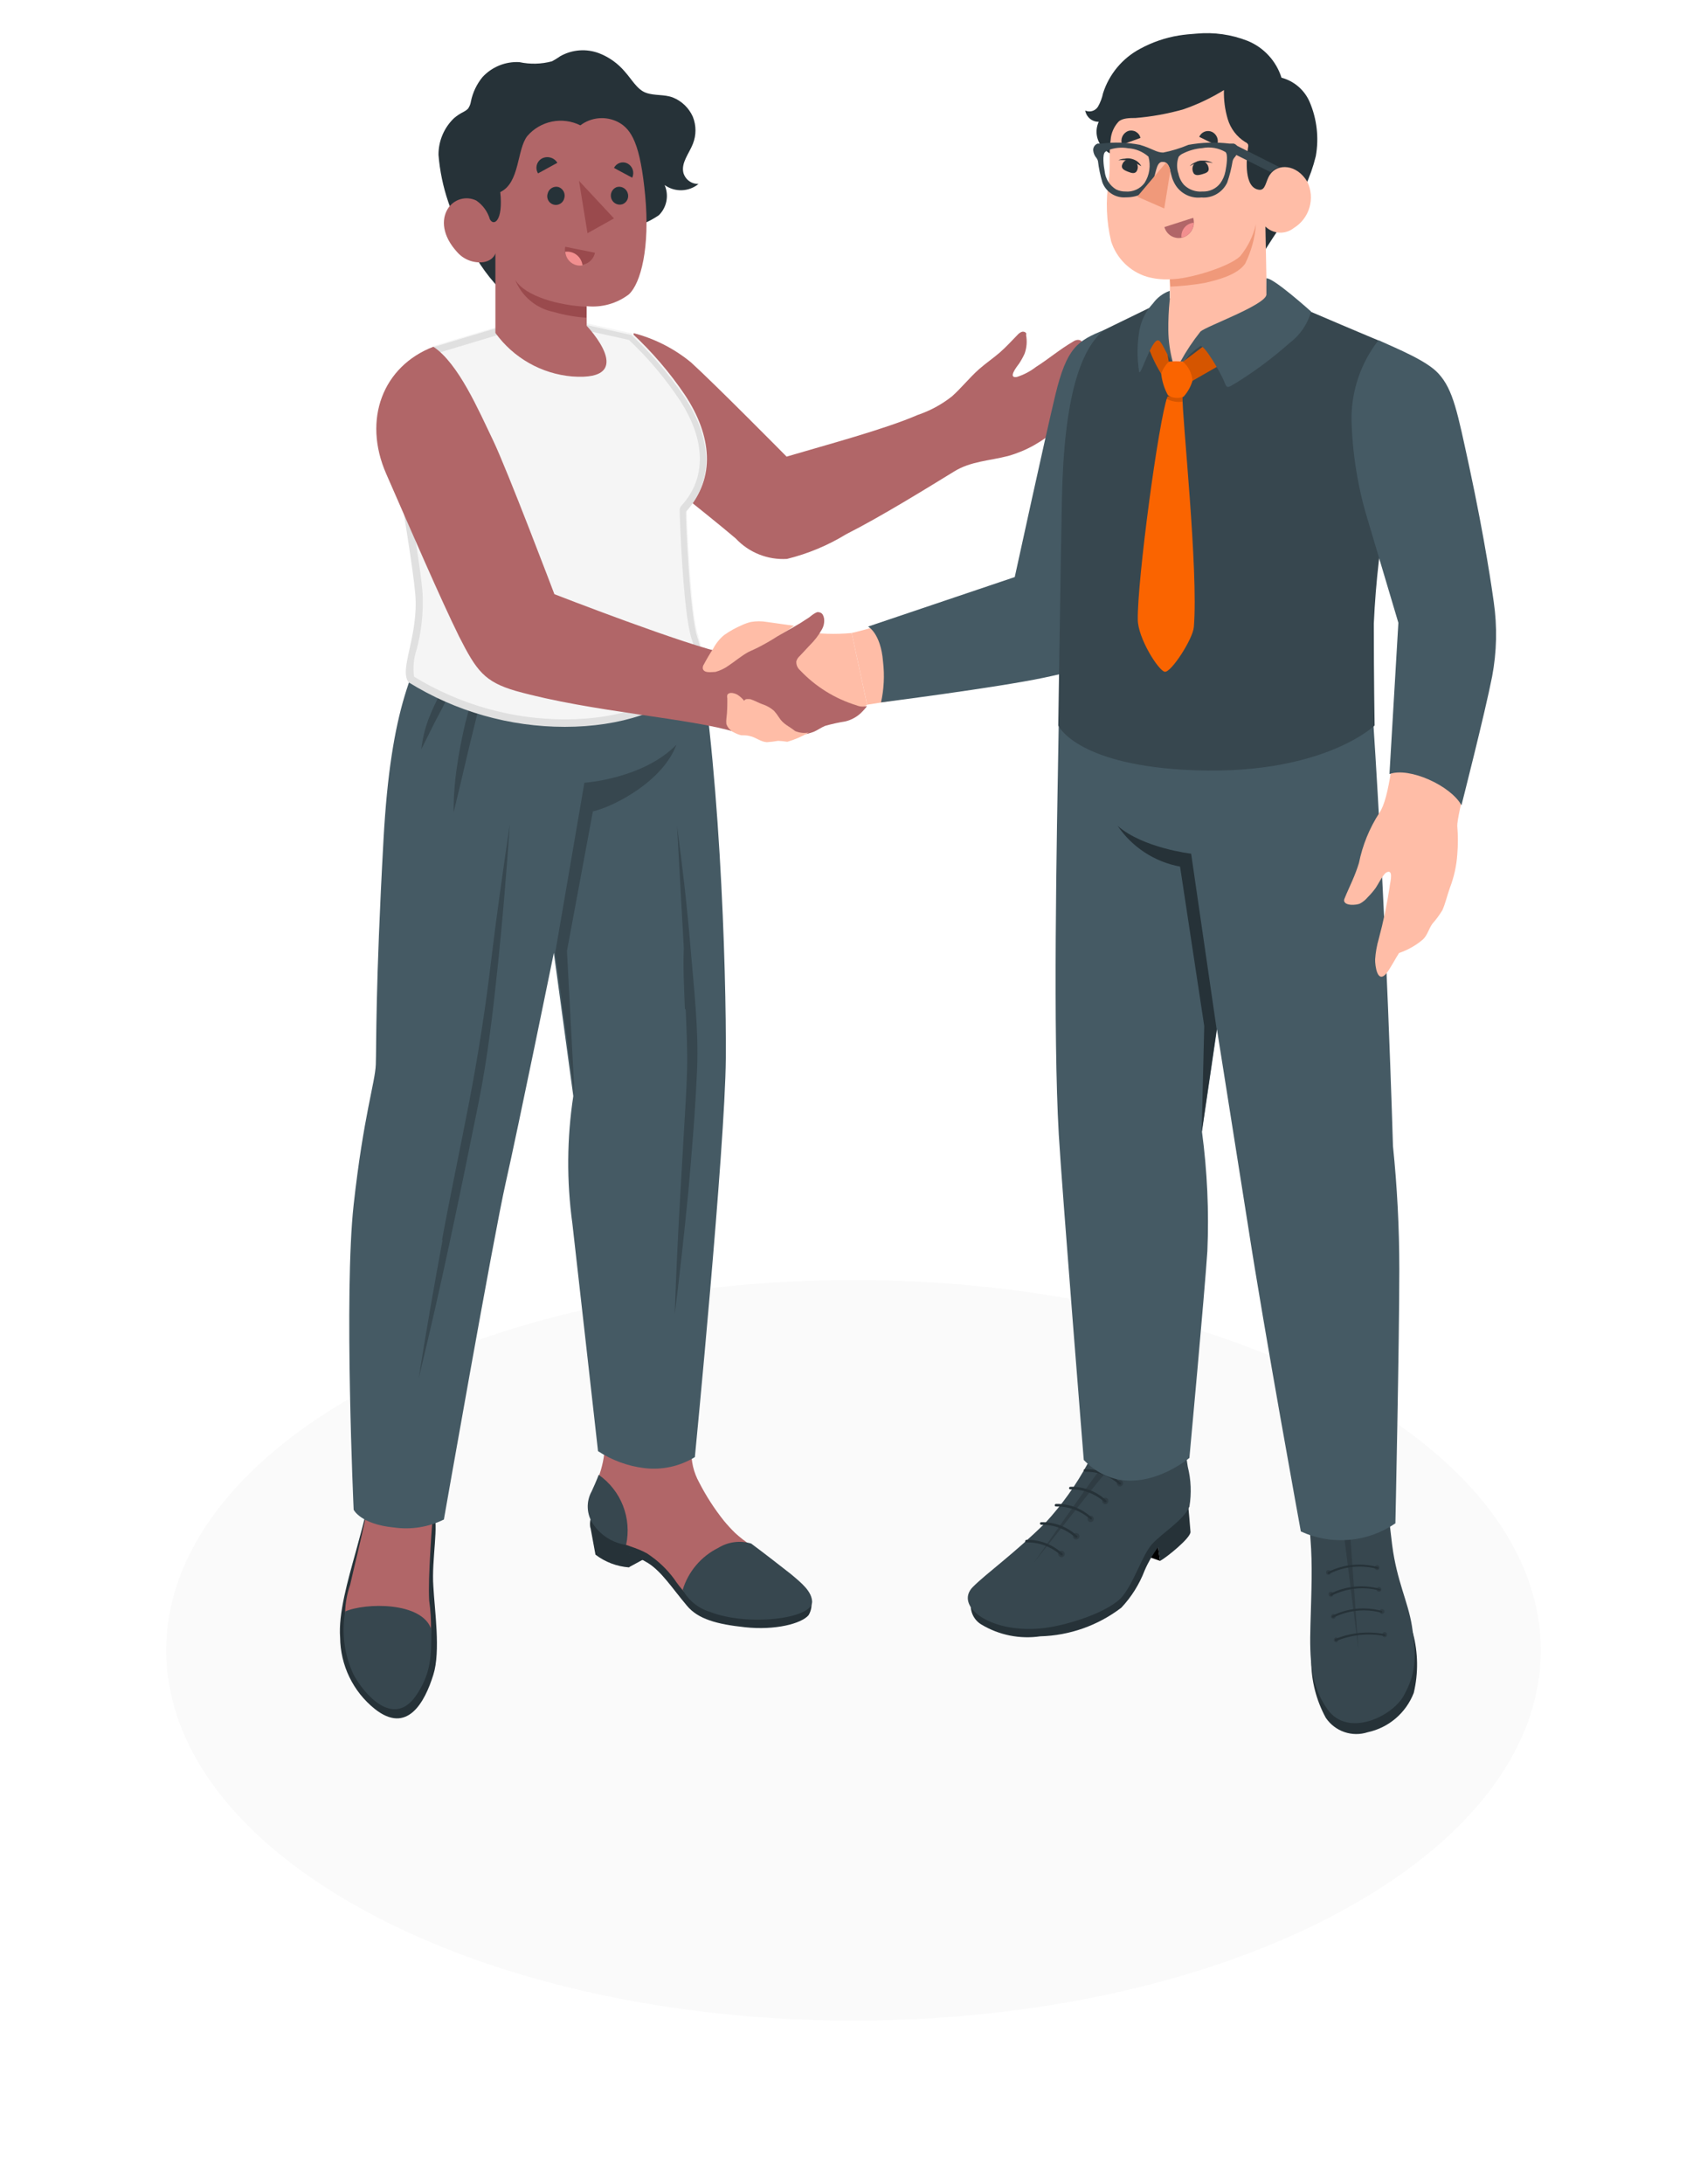 <svg width="226" height="289" viewBox="0 0 226 289" fill="none" xmlns="http://www.w3.org/2000/svg">
<g filter="url(#filter0_d_1194_18557)">
<path d="M49.653 177.744C14.114 196.877 14.118 227.883 49.653 247.034C85.188 266.184 142.809 266.167 178.347 247.034C213.886 227.901 213.882 196.894 178.347 177.744C142.812 158.593 85.192 158.618 49.653 177.744Z" fill="#FAFAFA"/>
</g>
<g filter="url(#filter1_d_1194_18557)">
<path d="M83.254 203.4L85.597 202.125L83.219 201.551L83.254 203.4Z" fill="#263238"/>
<path d="M107.129 206.969C107.129 206.969 78.514 195.157 78.175 197.096C78.093 197.474 78.093 197.866 78.175 198.245V198.137L78.836 201.727C80.127 202.71 81.674 203.296 83.29 203.415V201.62C84.174 201.95 85.024 202.365 85.829 202.858C87.618 204.007 88.923 206.072 90.926 208.459C92.393 210.255 94.914 210.937 98.634 211.332C102.622 211.763 106.11 210.865 107.058 209.734C107.304 209.318 107.439 208.845 107.452 208.361C107.464 207.877 107.353 207.398 107.129 206.969Z" fill="#263238"/>
<path d="M106.322 206.344C105.459 205.448 104.546 204.602 103.586 203.812C102.244 202.621 100.841 201.5 99.383 200.455C98.649 199.974 97.955 199.434 97.308 198.84C96.792 198.333 96.302 197.8 95.842 197.242C94.585 195.668 93.489 193.972 92.569 192.179C91.832 190.855 91.479 189.35 91.549 187.835C91.537 183.586 91.794 179.341 92.319 175.125L78.727 175.34C79.192 177.494 79.46 181.175 79.764 183.634C80.402 186.431 80.145 189.358 79.031 192C78.522 193.064 78.19 194.204 78.047 195.375C78.146 196.331 78.499 197.244 79.068 198.017C79.637 198.79 80.402 199.397 81.284 199.773C82.697 200.491 84.288 200.778 85.666 201.568C87.048 202.464 88.26 203.601 89.242 204.925C90.112 206.234 91.187 207.392 92.426 208.354C93.866 209.138 95.446 209.626 97.076 209.79C99.13 210.049 101.209 210.049 103.264 209.79C106.233 209.503 108.379 208.354 106.322 206.344Z" fill="#B16668"/>
<path d="M104.642 204.244C103.372 203.257 101.602 201.856 99.456 200.259C98.729 200.039 97.965 199.977 97.212 200.076C96.46 200.175 95.737 200.433 95.092 200.833C93.973 201.387 92.978 202.165 92.169 203.119C91.361 204.073 90.754 205.183 90.388 206.38C91.156 207.781 92.44 208.825 93.965 209.288C98.883 211.245 107.522 210.24 107.522 207.978C107.486 206.596 106.162 205.501 104.642 204.244ZM79.282 191.121C79.282 191.121 79.014 191.875 78.334 193.347C77.961 194.018 77.782 194.78 77.817 195.547C77.852 196.315 78.099 197.057 78.531 197.691C79.029 198.428 79.674 199.052 80.426 199.525C81.177 199.997 82.018 200.308 82.895 200.438C83.27 198.708 83.127 196.906 82.484 195.258C81.841 193.61 80.727 192.189 79.282 191.175V191.121Z" fill="#37474F"/>
<path d="M57.373 196.273C58.159 197.565 57.122 202.43 57.373 205.895C57.533 209.037 58.356 214.512 57.373 217.618C56.228 221.298 53.903 225.571 49.593 222.124C48.184 220.99 47.044 219.557 46.256 217.927C45.467 216.297 45.049 214.511 45.032 212.699C44.782 209.557 46.034 205.195 47.107 201.335C48.359 196.829 48.895 194.424 48.895 194.424L57.373 196.273Z" fill="#263238"/>
<path d="M48.522 173.076C48.218 180.418 49.059 185.642 49.112 190.256C49.089 192.391 48.868 194.518 48.451 196.611C47.825 199.609 46.788 203.792 46.358 205.713C45.521 208.124 45.471 210.74 46.215 213.181C46.291 213.419 46.392 213.648 46.519 213.863C47.825 216.377 51.133 218.279 52.206 217.974C52.414 218.24 52.692 218.441 53.008 218.556C53.324 218.67 53.666 218.692 53.995 218.621H54.352C54.477 218.586 54.596 218.538 54.71 218.477C55.152 218.241 55.539 217.914 55.847 217.518C56.155 217.123 56.377 216.666 56.499 216.179C56.499 215.964 56.624 215.748 56.678 215.515C57.145 212.973 57.193 210.371 56.821 207.813C56.731 206.108 56.821 203.936 56.981 201.189C57.255 195.981 57.852 190.794 58.77 185.66C59.485 182.788 60.362 179.162 61.292 175.302L48.522 173.076Z" fill="#B16668"/>
<path d="M45.699 209.249C48.328 208.082 55.911 207.92 57.11 211.636C57.11 215.119 57.11 217.489 54.981 220.523C52.048 224.562 48.257 220.289 46.79 217.561C45.585 214.968 45.204 212.066 45.699 209.249Z" fill="#37474F"/>
<path d="M58.411 77.283C54.709 83.943 51.741 89.544 50.775 107.102C49.684 126.849 49.845 134.479 49.755 136.866C49.666 139.254 48.128 143.652 46.822 155.429C45.517 167.205 46.822 195.785 46.822 195.785C46.822 195.785 47.734 197.706 52.188 198.137C54.438 198.453 56.73 198.084 58.769 197.078C58.769 197.078 65.351 159.576 66.96 152.485C68.57 145.394 73.327 122.092 73.327 122.092L75.902 141.049C75.053 146.627 75.011 152.298 75.777 157.888C76.957 168.229 79.175 188.03 79.175 188.03C81.016 189.237 83.109 190.005 85.291 190.274C87.626 190.561 89.99 190.049 91.998 188.82C91.998 188.82 96.004 147.799 96.094 136.076C96.183 124.354 95.271 95.109 91.73 77.732L58.411 77.283Z" fill="#455A64"/>
<path d="M77.37 99.582L73.507 122.094L76.082 141.051L75.063 121.843L78.496 103.37C81.322 102.724 87.761 99.384 89.549 94.555C85.114 99.079 77.37 99.582 77.37 99.582ZM64.314 86.315C64.815 84.412 65.352 82.545 65.96 80.642C64.915 82.342 64.052 84.147 63.384 86.028C62.683 87.89 62.086 89.79 61.596 91.719C61.149 93.64 60.755 95.597 60.487 97.553C60.192 99.514 60.048 101.495 60.058 103.478C60.541 101.557 60.988 99.636 61.435 97.733C61.882 95.83 62.329 93.909 62.812 92.006C63.295 90.103 63.742 88.2 64.243 86.315H64.314ZM61.489 84.861C62.132 83.712 62.776 82.563 63.277 81.271C62.29 82.183 61.392 83.186 60.594 84.269C59.781 85.333 59.046 86.455 58.395 87.626C57.748 88.78 57.186 89.98 56.714 91.216C56.242 92.483 55.93 93.803 55.783 95.148L57.572 91.557C58.198 90.39 58.806 89.241 59.36 88.093C59.915 86.944 60.773 86.028 61.417 84.861H61.489ZM58.591 160.099C57.465 166.202 56.392 172.306 55.426 178.428C56.88 172.444 58.258 166.4 59.557 160.296C60.863 154.228 62.097 148.178 63.331 142.075C64.565 135.971 65.28 129.795 65.924 123.638C66.568 117.48 67.069 111.287 67.498 105.093C66.586 111.233 65.709 117.372 64.976 123.512C64.243 129.652 63.277 135.791 62.114 141.841C60.952 147.891 59.647 153.977 58.52 160.099H58.591ZM90.783 129.58C90.89 132.273 91.033 134.966 90.962 137.623C90.89 140.279 90.712 143.008 90.55 145.683L90.086 153.78C89.764 159.165 89.513 164.551 89.334 169.936C90.002 164.563 90.598 159.177 91.123 153.78C91.606 148.394 92.053 143.008 92.285 137.623C92.518 132.237 91.874 126.851 91.427 121.466C90.98 116.08 90.372 110.694 89.638 105.309L90.533 121.466C90.425 124.123 90.568 126.815 90.676 129.508L90.783 129.58Z" fill="#37474F"/>
<path d="M143.542 42.422C143.632 41.83 143.417 40.878 142.594 40.986C142.408 41.02 142.231 41.093 142.076 41.202C140.287 42.243 138.839 43.499 137.158 44.559C136.395 45.147 135.536 45.597 134.618 45.887C133.384 46.085 134.618 44.523 134.94 44.092C135.21 43.679 135.449 43.247 135.655 42.799C135.935 42.017 136.002 41.175 135.852 40.358C135.87 40.263 135.87 40.166 135.852 40.071C135.778 39.986 135.68 39.926 135.571 39.901C135.462 39.875 135.348 39.884 135.244 39.927C135.037 40.015 134.853 40.15 134.707 40.322C133.938 41.112 133.205 41.92 132.382 42.638C131.56 43.356 130.505 44.074 129.61 44.864C128.323 46.013 127.25 47.377 126.034 48.454C124.671 49.53 123.135 50.362 121.491 50.914C117.163 52.799 109.169 54.935 104.143 56.425C104.143 56.425 94.682 46.856 91.499 43.966C89.276 42.135 86.682 40.812 83.898 40.089L83.004 55.725C83.004 55.725 93.287 63.749 97.401 67.25C98.266 68.175 99.323 68.898 100.498 69.367C101.672 69.835 102.935 70.038 104.197 69.961C106.959 69.28 109.601 68.178 112.03 66.694C116.716 64.324 122.761 60.572 126.338 58.382C128.519 57.035 131.005 56.981 133.491 56.335C135.876 55.658 138.069 54.428 139.894 52.745C140.586 52.12 141.188 51.401 141.682 50.608C142.152 49.901 142.406 49.071 142.416 48.221C142.367 47.949 142.395 47.669 142.496 47.412C142.597 47.156 142.768 46.932 142.988 46.767C143.431 46.275 143.674 45.634 143.667 44.971C143.558 44.127 143.516 43.274 143.542 42.422Z" fill="#B16668"/>
<path d="M54.212 86.117C52.87 84.43 55.553 79.977 55.088 74.43C54.855 71.576 53.496 63.318 53.496 63.318C53.496 63.318 59.04 55.365 57.413 41.775L65.586 39.316L77.676 38.777L83.703 40.123C86.328 42.56 88.668 45.288 90.678 48.256C94.254 53.642 94.773 59.296 90.928 63.497C90.928 64.323 91.411 77.069 92.448 80.175C93.485 83.281 93.217 85.076 91.679 86.368C85.92 92.939 68.036 94.842 54.212 86.117Z" fill="#F5F5F5"/>
<path d="M77.606 39.729L83.275 40.985C85.763 43.334 87.982 45.953 89.892 48.795C93.469 54.18 93.577 59.243 90.214 62.923C90.083 63.074 90.002 63.262 89.982 63.462C89.982 64.251 90.429 77.123 91.556 80.498C92.682 83.873 91.86 85.022 91.055 85.704L90.948 85.812C88.086 89.079 81.898 91.198 74.852 91.198C67.784 91.198 60.853 89.241 54.821 85.543C54.653 84.336 54.769 83.106 55.161 81.952C55.812 79.501 56.077 76.963 55.948 74.43C55.751 71.881 54.66 65.221 54.392 63.659C55.411 62.061 59.579 54.557 58.345 42.601L65.695 40.393L77.57 39.872M77.57 38.957L65.48 39.495L57.307 41.955C58.935 55.509 53.391 63.497 53.391 63.497C53.391 63.497 54.75 71.755 54.982 74.61C55.447 80.157 52.765 84.609 54.106 86.297C60.32 90.147 67.478 92.186 74.78 92.185C82.166 92.185 88.533 90.031 91.574 86.584C93.112 85.291 93.362 83.281 92.343 80.39C91.323 77.5 90.769 64.539 90.823 63.713C94.668 59.512 94.131 53.767 90.572 48.471C88.562 45.504 86.222 42.775 83.597 40.339L77.57 38.993V38.957Z" fill="#E0E0E0"/>
<path d="M60.111 11.635C59.456 12.262 58.936 13.018 58.582 13.854C58.228 14.691 58.049 15.591 58.055 16.5C58.402 20.742 59.791 24.831 62.097 28.403C63.288 30.819 64.885 33.011 66.818 34.883C68.928 36.678 72.183 36.966 74.812 37.091C75.599 37.091 76.386 37.343 76.923 36.75C77.368 36.112 77.685 35.393 77.853 34.632C78.407 32.969 79.12 31.364 79.981 29.839C80.477 28.721 81.14 27.685 81.948 26.769C82.228 26.55 82.542 26.38 82.878 26.266C84.444 25.988 85.932 25.376 87.242 24.471C87.753 23.96 88.098 23.306 88.232 22.595C88.366 21.884 88.283 21.149 87.993 20.486C88.654 20.959 89.451 21.201 90.262 21.175C91.073 21.149 91.853 20.857 92.482 20.342C92.033 20.355 91.592 20.218 91.229 19.951C90.866 19.684 90.602 19.304 90.479 18.87C90.157 17.541 91.23 16.321 91.731 15.046C92.194 13.895 92.194 12.607 91.731 11.456C91.218 10.295 90.275 9.381 89.102 8.907C87.939 8.458 86.688 8.691 85.525 8.278C84.363 7.865 83.629 6.483 82.753 5.514C81.839 4.418 80.664 3.572 79.337 3.054C78.503 2.735 77.61 2.603 76.72 2.668C75.83 2.733 74.965 2.994 74.186 3.431C73.832 3.682 73.461 3.91 73.078 4.113C71.67 4.491 70.192 4.528 68.767 4.221C67.859 4.17 66.951 4.32 66.107 4.661C65.263 5.003 64.504 5.527 63.885 6.196C63.117 7.131 62.589 8.24 62.347 9.427C62.295 9.777 62.16 10.109 61.954 10.396C61.788 10.554 61.602 10.687 61.399 10.791C60.937 11.019 60.505 11.302 60.111 11.635Z" fill="#263238"/>
<path d="M64.05 30.684C63.387 30.773 62.711 30.694 62.086 30.452C61.461 30.21 60.906 29.815 60.474 29.301C58.578 27.201 58.399 25.082 59.275 23.646C59.655 23.024 60.252 22.566 60.949 22.361C61.646 22.155 62.394 22.217 63.049 22.533C63.92 23.122 64.559 23.999 64.855 25.011C65.374 25.998 66.644 25.226 66.232 21.42C68.844 20.182 68.414 15.801 69.809 14.006C70.658 13.02 71.809 12.346 73.082 12.089C74.354 11.832 75.675 12.008 76.838 12.588C77.547 12.05 78.394 11.724 79.28 11.648C80.166 11.572 81.055 11.748 81.845 12.157C83.634 13.108 84.778 15.083 85.422 21.905C86.066 28.727 84.85 33.484 83.258 34.956C81.663 36.168 79.668 36.727 77.678 36.518V39.121C77.678 39.121 84.707 46.481 75.747 45.817C73.741 45.644 71.796 45.04 70.043 44.045C68.29 43.051 66.771 41.69 65.589 40.055V29.517C65.589 29.517 65.374 30.432 64.05 30.684Z" fill="#B16668"/>
<path d="M78.766 29.444C78.662 29.968 78.355 30.428 77.912 30.725C77.469 31.021 76.927 31.128 76.406 31.024C75.884 30.919 75.425 30.61 75.13 30.166C74.835 29.722 74.728 29.178 74.832 28.654L78.766 29.444Z" fill="#9A4A4D"/>
<path d="M74.832 29.318C74.866 29.748 75.037 30.155 75.321 30.479C75.605 30.802 75.985 31.025 76.406 31.113C76.642 31.158 76.885 31.158 77.121 31.113C77.09 30.843 77.006 30.583 76.874 30.346C76.742 30.109 76.564 29.901 76.351 29.734C76.138 29.567 75.894 29.444 75.633 29.373C75.372 29.301 75.1 29.283 74.832 29.318Z" fill="#F28F8F"/>
<path d="M74.705 22.245C74.667 22.397 74.599 22.54 74.504 22.665C74.41 22.789 74.291 22.893 74.155 22.97C74.019 23.047 73.869 23.095 73.714 23.111C73.559 23.128 73.402 23.112 73.253 23.065C73.105 23.019 72.967 22.942 72.848 22.84C72.73 22.738 72.634 22.613 72.565 22.473C72.497 22.332 72.458 22.179 72.451 22.022C72.443 21.866 72.468 21.71 72.523 21.563C72.606 21.266 72.804 21.014 73.072 20.863C73.34 20.711 73.657 20.673 73.954 20.755C74.246 20.858 74.489 21.07 74.629 21.348C74.769 21.626 74.796 21.948 74.705 22.245Z" fill="#263238"/>
<path d="M83.703 19.517L81.289 18.224C81.367 18.067 81.475 17.926 81.607 17.811C81.74 17.696 81.894 17.608 82.06 17.553C82.226 17.498 82.402 17.477 82.577 17.49C82.751 17.504 82.921 17.552 83.078 17.632C83.404 17.805 83.651 18.097 83.768 18.448C83.884 18.799 83.861 19.182 83.703 19.517Z" fill="#263238"/>
<path d="M80.945 22.3C81.05 22.59 81.265 22.828 81.542 22.962C81.819 23.096 82.138 23.116 82.43 23.018C82.716 22.906 82.947 22.684 83.071 22.401C83.195 22.119 83.202 21.798 83.091 21.51C82.99 21.217 82.777 20.975 82.499 20.837C82.222 20.699 81.901 20.677 81.607 20.774C81.322 20.894 81.094 21.119 80.971 21.404C80.847 21.688 80.838 22.009 80.945 22.3Z" fill="#263238"/>
<path d="M73.793 17.544L71.236 18.944C71.135 18.782 71.068 18.601 71.039 18.411C71.011 18.222 71.021 18.029 71.07 17.844C71.118 17.659 71.204 17.486 71.322 17.335C71.44 17.185 71.587 17.06 71.755 16.969C72.104 16.789 72.508 16.748 72.886 16.855C73.265 16.961 73.589 17.207 73.793 17.544Z" fill="#263238"/>
<path d="M81.288 24.902L77.783 26.859L76.656 19.929L81.288 24.902Z" fill="#9A4A4D"/>
<path d="M77.656 36.588C74.079 36.445 69.447 35.206 68.195 32.998C68.624 34.088 69.318 35.052 70.215 35.802C71.112 36.552 72.183 37.063 73.328 37.288C74.734 37.695 76.179 37.947 77.638 38.042L77.656 36.588Z" fill="#9A4A4D"/>
<path d="M112.761 79.765C110.579 79.969 108.38 79.897 106.216 79.55C106.136 79.537 106.056 79.542 105.978 79.563C105.901 79.585 105.83 79.623 105.769 79.675C105.611 79.881 105.468 80.097 105.339 80.322L104.713 81.04C104.427 81.327 100.904 85.743 100.958 85.779L102.621 86.641C102.621 86.641 107.986 92.601 111.384 90.411C112.153 89.908 113.065 90.159 113.852 89.818C114.19 89.674 114.509 89.487 114.8 89.262L112.761 79.765Z" fill="#FFBDA7"/>
<path d="M113.443 89.35C110.564 88.475 107.962 86.86 105.896 84.665C105.736 84.522 105.611 84.344 105.53 84.145C105.449 83.945 105.416 83.73 105.431 83.516C105.503 83.25 105.653 83.013 105.86 82.833L107.255 81.343C107.858 80.747 108.375 80.071 108.793 79.333C109.068 78.875 109.176 78.335 109.097 77.807C108.972 77.286 108.811 77.035 108.275 76.999C108.096 76.999 107.685 77.232 107.13 77.699C105.627 78.71 104.048 79.605 102.409 80.374C100.537 81.602 98.381 82.326 96.149 82.474C91.177 81.541 73.4 74.629 73.4 74.629C73.4 74.629 67.159 58.167 65.263 54.236C63.367 50.304 60.703 44.093 57.376 41.885C50.705 44.452 47.969 51.489 51.135 58.706C54.3 65.922 58.288 75.186 60.792 80.248C63.099 84.772 64.118 86.209 68.285 87.429C78.444 90.266 91.535 91.02 97.562 92.941C100.348 93.589 103.234 93.687 106.057 93.228C106.639 93.177 107.211 93.044 107.756 92.833C108.257 92.617 108.704 92.276 109.223 92.061C110.104 91.808 111 91.611 111.905 91.468C112.782 91.262 113.579 90.8 114.194 90.14C114.194 90.14 114.767 89.548 114.767 89.422C114.33 89.551 113.863 89.525 113.443 89.35Z" fill="#B16668"/>
<path d="M107.06 92.939C106.458 93.048 105.837 92.979 105.272 92.742C104.503 92.114 103.716 91.862 103.144 90.947C102.948 90.636 102.726 90.341 102.482 90.067C102.03 89.668 101.5 89.369 100.926 89.188C100.39 88.99 99.907 88.703 99.352 88.523C99.084 88.523 98.655 88.415 98.53 88.739C98.29 88.441 98.006 88.18 97.689 87.967C97.349 87.751 96.526 87.482 96.294 87.967C96.258 88.114 96.258 88.268 96.294 88.415C96.294 89.313 96.294 90.211 96.169 91.126C96.142 91.353 96.142 91.582 96.169 91.808C96.26 92.063 96.403 92.296 96.588 92.494C96.772 92.691 96.995 92.849 97.242 92.957C97.525 93.108 97.825 93.223 98.136 93.299C98.512 93.299 98.905 93.299 99.281 93.406C100.068 93.568 100.729 94.178 101.534 94.214C102.032 94.181 102.527 94.121 103.019 94.034C103.426 94.05 103.832 94.092 104.235 94.16C105.226 93.879 106.175 93.468 107.06 92.939Z" fill="#FFBDA7"/>
<path d="M100.224 81.753L99.133 82.256C98.186 82.759 97.345 83.495 96.504 84.051C95.967 84.448 95.36 84.74 94.716 84.913C94.269 84.913 93.232 85.128 93.053 84.5C93.036 84.397 93.041 84.291 93.065 84.189C93.09 84.088 93.134 83.992 93.196 83.908C93.572 83.189 93.983 82.507 94.43 81.825C94.789 81.136 95.282 80.526 95.879 80.03C96.629 79.504 97.432 79.059 98.275 78.701C98.638 78.535 99.015 78.403 99.402 78.306C100.112 78.181 100.838 78.181 101.548 78.306L105.125 78.809L104.248 79.438L102.925 80.209C102.052 80.771 101.151 81.286 100.224 81.753Z" fill="#FFBDA7"/>
<path d="M173.602 215.855C173.617 218.467 174.281 221.034 175.533 223.323C176.128 224.2 176.989 224.859 177.989 225.202C178.989 225.546 180.072 225.554 181.077 225.226C182.444 224.934 183.717 224.306 184.782 223.397C185.847 222.488 186.669 221.328 187.176 220.02C187.795 217.413 187.758 214.692 187.068 212.103L173.602 215.855Z" fill="#263238"/>
<path d="M182.53 191.494C183.424 191.494 183.764 196 184.318 200.47C184.944 205.263 186.411 207.92 186.929 211.134C187.627 215.604 187.358 217.632 185.856 220.379C184.354 223.126 178.452 226.016 175.734 222.174C173.516 219.033 173.373 215.532 173.498 211.044C173.623 206.556 173.784 203.145 173.498 199.626C173.212 196.108 172.997 193.002 173.784 192.625C173.784 193.11 173.909 193.738 173.981 194.223C174.052 194.707 174.16 196.413 174.661 196.431C174.705 196.007 174.705 195.58 174.661 195.156C174.598 194.78 174.681 194.395 174.893 194.079C175.162 193.807 175.515 193.636 175.895 193.594C176.78 193.392 177.676 193.236 178.577 193.128C179.03 193.1 179.484 193.1 179.936 193.128C180.489 193.065 181.047 193.065 181.6 193.128C181.708 193.166 181.809 193.225 181.895 193.302C181.98 193.379 182.05 193.472 182.1 193.576C182.119 193.749 182.119 193.924 182.1 194.097C182.098 194.407 182.14 194.715 182.226 195.013C182.226 195.138 182.351 195.3 182.476 195.282C182.601 195.264 182.619 195.102 182.619 194.995C182.619 194.456 182.619 194.061 182.512 193.433C182.512 193.145 182.512 192.751 182.512 192.463C182.512 192.176 182.548 191.763 182.53 191.494Z" fill="#37474F"/>
<path opacity="0.15" d="M183.635 212.303C183.64 212.346 183.636 212.389 183.625 212.43C183.613 212.471 183.593 212.509 183.567 212.543C183.54 212.576 183.507 212.604 183.47 212.624C183.432 212.645 183.391 212.658 183.349 212.662C183.266 212.667 183.185 212.64 183.122 212.587C183.058 212.533 183.018 212.458 183.009 212.375C182.998 212.328 182.997 212.278 183.007 212.23C183.018 212.183 183.039 212.138 183.069 212.099C183.099 212.061 183.138 212.03 183.181 212.009C183.225 211.987 183.273 211.976 183.322 211.976C183.371 211.976 183.419 211.987 183.462 212.009C183.506 212.03 183.545 212.061 183.575 212.099C183.605 212.138 183.626 212.183 183.636 212.23C183.647 212.278 183.646 212.328 183.635 212.375V212.303Z" fill="black"/>
<path opacity="0.15" d="M183.298 209.215C183.303 209.258 183.3 209.301 183.288 209.342C183.276 209.383 183.257 209.422 183.23 209.455C183.203 209.488 183.17 209.516 183.133 209.537C183.096 209.557 183.055 209.57 183.012 209.574C182.928 209.58 182.844 209.554 182.778 209.5C182.712 209.447 182.668 209.371 182.655 209.287C182.65 209.245 182.653 209.202 182.665 209.161C182.677 209.119 182.696 209.081 182.723 209.048C182.75 209.014 182.782 208.987 182.82 208.966C182.857 208.946 182.898 208.933 182.941 208.928C183.025 208.923 183.109 208.949 183.175 209.002C183.241 209.055 183.285 209.131 183.298 209.215Z" fill="black"/>
<path opacity="0.15" d="M182.888 206.288C182.895 206.352 182.883 206.417 182.853 206.474C182.823 206.531 182.776 206.578 182.72 206.608C182.663 206.638 182.598 206.651 182.534 206.644C182.47 206.638 182.41 206.612 182.361 206.57C182.311 206.528 182.276 206.473 182.258 206.411C182.241 206.349 182.242 206.283 182.262 206.222C182.283 206.16 182.321 206.106 182.371 206.067C182.422 206.028 182.484 206.004 182.548 206C182.631 205.995 182.712 206.022 182.775 206.076C182.839 206.129 182.879 206.205 182.888 206.288Z" fill="black"/>
<path opacity="0.15" d="M182.634 203.415C182.641 203.479 182.629 203.544 182.599 203.601C182.569 203.658 182.522 203.705 182.466 203.735C182.409 203.765 182.344 203.778 182.28 203.771C182.216 203.764 182.156 203.739 182.107 203.697C182.058 203.655 182.022 203.6 182.004 203.538C181.987 203.476 181.988 203.41 182.008 203.348C182.029 203.287 182.067 203.233 182.118 203.194C182.169 203.154 182.23 203.131 182.294 203.127C182.377 203.122 182.458 203.149 182.521 203.203C182.585 203.256 182.625 203.332 182.634 203.415Z" fill="black"/>
<path opacity="0.15" d="M176.193 204.041C176.198 204.084 176.195 204.127 176.183 204.168C176.172 204.209 176.152 204.247 176.125 204.281C176.099 204.314 176.066 204.342 176.028 204.362C175.991 204.383 175.95 204.396 175.907 204.4C175.866 204.405 175.824 204.402 175.784 204.39C175.744 204.378 175.707 204.358 175.675 204.331C175.643 204.304 175.617 204.27 175.599 204.233C175.58 204.196 175.57 204.155 175.568 204.113C175.56 204.071 175.561 204.029 175.571 203.988C175.58 203.947 175.598 203.908 175.623 203.874C175.649 203.841 175.68 203.813 175.717 203.792C175.754 203.771 175.794 203.758 175.836 203.754C175.878 203.749 175.921 203.752 175.962 203.764C176.003 203.776 176.041 203.796 176.074 203.823C176.108 203.849 176.135 203.882 176.156 203.92C176.176 203.957 176.189 203.999 176.193 204.041Z" fill="black"/>
<path opacity="0.15" d="M176.518 206.952C176.523 206.994 176.519 207.037 176.507 207.078C176.496 207.119 176.476 207.158 176.449 207.191C176.423 207.225 176.39 207.252 176.352 207.273C176.315 207.293 176.274 207.306 176.232 207.311C176.149 207.316 176.068 207.289 176.004 207.235C175.941 207.182 175.901 207.106 175.892 207.024C175.88 206.976 175.88 206.927 175.89 206.879C175.901 206.831 175.922 206.786 175.952 206.748C175.982 206.71 176.02 206.679 176.064 206.657C176.108 206.636 176.156 206.625 176.205 206.625C176.253 206.625 176.301 206.636 176.345 206.657C176.389 206.679 176.427 206.71 176.458 206.748C176.488 206.786 176.509 206.831 176.519 206.879C176.53 206.927 176.529 206.976 176.518 207.024V206.952Z" fill="black"/>
<path opacity="0.15" d="M176.838 209.858C176.848 209.941 176.826 210.025 176.776 210.092C176.726 210.159 176.652 210.204 176.569 210.217C176.527 210.225 176.483 210.223 176.441 210.212C176.399 210.202 176.359 210.182 176.325 210.155C176.292 210.128 176.264 210.094 176.244 210.055C176.225 210.016 176.214 209.973 176.212 209.93C176.206 209.845 176.232 209.761 176.285 209.695C176.338 209.628 176.414 209.584 176.498 209.571C176.58 209.566 176.662 209.593 176.725 209.646C176.788 209.7 176.829 209.775 176.838 209.858Z" fill="black"/>
<path opacity="0.15" d="M177.18 212.965C177.188 213.006 177.187 213.049 177.177 213.09C177.167 213.131 177.149 213.17 177.124 213.203C177.099 213.237 177.067 213.265 177.031 213.286C176.994 213.307 176.954 213.32 176.912 213.324C176.826 213.324 176.744 213.29 176.684 213.229C176.624 213.169 176.59 213.086 176.59 213.001C176.59 212.915 176.624 212.833 176.684 212.772C176.744 212.712 176.826 212.677 176.912 212.677C176.983 212.686 177.049 212.719 177.098 212.772C177.147 212.824 177.176 212.893 177.18 212.965Z" fill="black"/>
<path opacity="0.15" d="M179.859 214.384L177.141 192.788L178.303 192.752L179.859 214.384Z" fill="black"/>
<path d="M183.332 212.499C181.2 212.087 178.994 212.305 176.983 213.127C176.953 213.154 176.915 213.169 176.876 213.169C176.836 213.169 176.798 213.154 176.768 213.127C176.753 213.112 176.74 213.094 176.732 213.074C176.723 213.054 176.719 213.033 176.719 213.011C176.719 212.989 176.723 212.967 176.732 212.947C176.74 212.927 176.753 212.909 176.768 212.894C178.84 212.039 181.116 211.815 183.314 212.248C183.335 212.252 183.356 212.261 183.374 212.273C183.392 212.285 183.407 212.301 183.419 212.32C183.431 212.338 183.438 212.359 183.442 212.38C183.445 212.402 183.444 212.424 183.439 212.445C183.426 212.462 183.41 212.475 183.391 212.484C183.373 212.493 183.353 212.499 183.332 212.499Z" fill="#263238"/>
<path d="M182.995 209.413H182.888C180.778 208.841 178.532 209.064 176.575 210.041C176.575 210.041 176.414 210.041 176.36 210.041C176.337 210.01 176.324 209.972 176.324 209.934C176.324 209.895 176.337 209.857 176.36 209.826C178.404 208.797 180.756 208.567 182.959 209.18C182.982 209.211 182.995 209.249 182.995 209.287C182.995 209.326 182.982 209.364 182.959 209.395C182.972 209.399 182.984 209.405 182.995 209.413Z" fill="#263238"/>
<path d="M182.667 206.484C180.555 205.918 178.309 206.148 176.354 207.13C176.323 207.154 176.286 207.166 176.247 207.166C176.208 207.166 176.171 207.154 176.14 207.13C176.115 207.097 176.102 207.056 176.102 207.014C176.102 206.972 176.115 206.931 176.14 206.897C178.177 205.865 180.526 205.641 182.721 206.269C182.747 206.298 182.762 206.337 182.762 206.376C182.762 206.416 182.747 206.455 182.721 206.484C182.721 206.484 182.721 206.484 182.667 206.484Z" fill="#263238"/>
<path d="M182.349 203.613C180.239 203.041 177.993 203.265 176.036 204.242C176.022 204.257 176.006 204.269 175.987 204.278C175.969 204.286 175.949 204.29 175.928 204.29C175.908 204.29 175.888 204.286 175.869 204.278C175.851 204.269 175.834 204.257 175.821 204.242C175.798 204.211 175.785 204.173 175.785 204.134C175.785 204.095 175.798 204.057 175.821 204.026C177.859 202.999 180.205 202.768 182.402 203.38C182.423 203.388 182.441 203.4 182.457 203.415C182.472 203.43 182.485 203.448 182.493 203.469C182.501 203.489 182.505 203.51 182.505 203.532C182.505 203.554 182.5 203.575 182.492 203.595C182.492 203.595 182.402 203.595 182.349 203.613Z" fill="#263238"/>
<path d="M153.591 202.553L149.746 201.206L150.909 198.513L153.323 200.686L153.591 202.553Z" fill="black"/>
<path d="M157.33 195.373C157.33 195.373 157.563 197.922 157.616 198.712C157.67 199.502 154.415 202.123 153.592 202.554L153.324 200.758C152.605 201.711 152.004 202.748 151.536 203.846C150.837 205.665 149.792 207.329 148.459 208.747C145.366 211.107 141.613 212.432 137.729 212.535C135.028 212.931 132.274 212.379 129.931 210.973C129.416 210.667 129.009 210.206 128.768 209.655C128.528 209.104 128.465 208.492 128.59 207.903C128.787 206.737 157.33 195.373 157.33 195.373Z" fill="#263238"/>
<path d="M145.938 187.025L145.83 185.552C145.061 185.552 145.043 187.689 144.042 189.61C142.504 192.461 140.618 195.109 138.426 197.491C134.313 201.566 130.629 204.169 128.804 206C126.354 208.459 130.897 212.104 137.747 211.493C141.109 211.206 147.046 209.267 148.674 207.167C150.301 205.067 151.231 201.781 152.537 200.327C153.842 198.873 156.686 197.203 157.473 195.372C157.765 193.617 157.692 191.82 157.258 190.094C156.954 188.299 156.811 185.535 155.828 185.804V186.719C155.436 187.464 154.867 188.099 154.171 188.569C153.475 189.039 152.674 189.329 151.839 189.412C150.301 189.699 146.259 189.879 145.938 187.025Z" fill="#37474F"/>
<path opacity="0.15" d="M149.48 189.556C148.833 189.605 148.186 189.478 147.606 189.187C147.027 188.896 146.537 188.453 146.189 187.904C146.284 188.411 146.263 188.934 146.126 189.432C145.99 189.929 145.742 190.389 145.402 190.776C144.239 192.266 136.871 202.804 136.871 202.804C136.871 202.804 143.757 194.098 145.08 192.446C147.029 190.022 147.673 189.717 149.515 189.592L149.48 189.556Z" fill="black"/>
<path opacity="0.15" d="M147.868 192.338C147.872 192.393 147.888 192.447 147.914 192.496C147.94 192.545 147.976 192.588 148.02 192.622C148.064 192.656 148.115 192.68 148.169 192.693C148.222 192.706 148.278 192.707 148.333 192.697C148.387 192.69 148.439 192.673 148.487 192.646C148.534 192.619 148.576 192.582 148.609 192.539C148.642 192.495 148.667 192.446 148.681 192.393C148.695 192.34 148.698 192.284 148.69 192.23C148.684 192.173 148.666 192.118 148.638 192.069C148.61 192.019 148.573 191.975 148.528 191.94C148.483 191.905 148.431 191.879 148.376 191.864C148.321 191.849 148.264 191.846 148.208 191.853C148.1 191.875 148.005 191.937 147.941 192.028C147.878 192.118 147.852 192.229 147.868 192.338Z" fill="black"/>
<path opacity="0.15" d="M145.918 194.673C145.925 194.729 145.942 194.784 145.97 194.834C145.998 194.884 146.036 194.927 146.081 194.963C146.126 194.998 146.177 195.023 146.232 195.038C146.287 195.053 146.344 195.057 146.401 195.05C146.509 195.028 146.604 194.965 146.667 194.875C146.73 194.785 146.757 194.674 146.741 194.565C146.737 194.509 146.721 194.455 146.695 194.406C146.668 194.358 146.632 194.315 146.588 194.281C146.544 194.247 146.494 194.223 146.44 194.21C146.386 194.197 146.33 194.195 146.276 194.206C146.221 194.212 146.169 194.23 146.122 194.257C146.074 194.284 146.033 194.32 145.999 194.364C145.966 194.407 145.942 194.457 145.928 194.51C145.914 194.563 145.91 194.618 145.918 194.673Z" fill="black"/>
<path opacity="0.15" d="M143.985 197.059C143.991 197.113 144.008 197.166 144.036 197.213C144.063 197.261 144.099 197.303 144.142 197.336C144.185 197.369 144.235 197.394 144.288 197.408C144.34 197.422 144.395 197.425 144.45 197.418C144.56 197.4 144.66 197.339 144.727 197.249C144.794 197.158 144.823 197.045 144.807 196.933C144.801 196.879 144.783 196.826 144.756 196.778C144.729 196.731 144.693 196.689 144.65 196.656C144.606 196.622 144.557 196.598 144.504 196.584C144.451 196.57 144.396 196.566 144.342 196.574C144.231 196.592 144.132 196.652 144.065 196.743C143.998 196.834 143.969 196.947 143.985 197.059Z" fill="black"/>
<path opacity="0.15" d="M142.056 199.358C142.063 199.412 142.08 199.465 142.107 199.512C142.134 199.56 142.171 199.602 142.214 199.635C142.257 199.669 142.307 199.693 142.36 199.707C142.412 199.721 142.467 199.724 142.521 199.717C142.607 199.709 142.688 199.675 142.755 199.619C142.821 199.564 142.869 199.49 142.893 199.407C142.916 199.324 142.915 199.235 142.888 199.153C142.861 199.071 142.81 198.999 142.742 198.947C142.673 198.894 142.591 198.863 142.505 198.858C142.419 198.853 142.334 198.874 142.26 198.918C142.186 198.963 142.127 199.028 142.091 199.107C142.054 199.185 142.043 199.273 142.056 199.358Z" fill="black"/>
<path opacity="0.15" d="M140.106 201.692C140.123 201.805 140.183 201.906 140.273 201.977C140.362 202.047 140.475 202.08 140.589 202.069C140.702 202.052 140.805 201.991 140.874 201.899C140.942 201.806 140.972 201.69 140.955 201.575C140.939 201.461 140.877 201.358 140.785 201.289C140.693 201.22 140.577 201.191 140.463 201.207C140.352 201.225 140.253 201.286 140.186 201.376C140.119 201.467 140.09 201.58 140.106 201.692Z" fill="black"/>
<path d="M148.292 192.447C148.306 192.454 148.321 192.459 148.337 192.459C148.352 192.459 148.368 192.454 148.381 192.447C148.397 192.432 148.41 192.413 148.418 192.393C148.427 192.373 148.431 192.352 148.431 192.33C148.431 192.308 148.427 192.287 148.418 192.266C148.41 192.246 148.397 192.228 148.381 192.213C147.089 191.017 145.382 190.373 143.624 190.418C143.602 190.417 143.58 190.422 143.56 190.431C143.54 190.44 143.522 190.454 143.508 190.472C143.494 190.489 143.484 190.51 143.48 190.532C143.475 190.553 143.476 190.576 143.481 190.598C143.486 190.642 143.506 190.683 143.539 190.713C143.573 190.743 143.615 190.759 143.66 190.759C145.314 190.718 146.921 191.315 148.149 192.429C148.169 192.444 148.193 192.454 148.218 192.457C148.243 192.46 148.269 192.457 148.292 192.447Z" fill="#263238"/>
<path d="M146.346 194.78C146.363 194.788 146.381 194.792 146.4 194.792C146.418 194.792 146.437 194.788 146.453 194.78C146.469 194.765 146.482 194.746 146.49 194.726C146.499 194.706 146.503 194.685 146.503 194.663C146.503 194.641 146.499 194.62 146.49 194.6C146.482 194.579 146.469 194.561 146.453 194.546C145.166 193.341 143.456 192.696 141.696 192.751C141.652 192.756 141.611 192.776 141.581 192.81C141.551 192.843 141.535 192.886 141.535 192.931C141.543 192.974 141.565 193.013 141.597 193.042C141.629 193.071 141.671 193.089 141.714 193.092C143.373 193.052 144.986 193.649 146.221 194.762C146.259 194.783 146.304 194.789 146.346 194.78Z" fill="#263238"/>
<path d="M144.416 197.058C144.451 197.07 144.488 197.07 144.523 197.058C144.552 197.023 144.568 196.978 144.568 196.932C144.568 196.887 144.552 196.842 144.523 196.807C143.236 195.613 141.536 194.969 139.784 195.012C139.741 195.024 139.704 195.05 139.678 195.085C139.652 195.121 139.639 195.165 139.641 195.209C139.643 195.23 139.649 195.251 139.66 195.27C139.67 195.288 139.684 195.305 139.7 195.318C139.717 195.332 139.736 195.342 139.757 195.347C139.777 195.353 139.798 195.355 139.82 195.353C141.477 195.321 143.086 195.917 144.326 197.022C144.352 197.043 144.383 197.056 144.416 197.058Z" fill="#263238"/>
<path d="M142.485 199.467C142.52 199.479 142.558 199.479 142.592 199.467C142.608 199.452 142.621 199.434 142.629 199.414C142.638 199.394 142.642 199.372 142.642 199.35C142.642 199.329 142.638 199.307 142.629 199.287C142.621 199.267 142.608 199.249 142.592 199.234C141.305 198.029 139.595 197.383 137.835 197.438C137.813 197.438 137.791 197.442 137.771 197.452C137.751 197.461 137.733 197.475 137.719 197.492C137.705 197.51 137.695 197.53 137.691 197.552C137.686 197.574 137.687 197.596 137.692 197.618C137.697 197.662 137.717 197.704 137.75 197.733C137.784 197.763 137.827 197.78 137.871 197.78C139.525 197.742 141.13 198.339 142.36 199.449C142.378 199.462 142.399 199.47 142.421 199.473C142.442 199.476 142.464 199.474 142.485 199.467Z" fill="#263238"/>
<path d="M140.537 201.798C140.554 201.808 140.572 201.813 140.591 201.813C140.61 201.813 140.628 201.808 140.645 201.798C140.66 201.783 140.673 201.765 140.681 201.745C140.69 201.725 140.694 201.703 140.694 201.682C140.694 201.66 140.69 201.638 140.681 201.618C140.673 201.598 140.66 201.58 140.645 201.565C139.352 200.368 137.646 199.724 135.888 199.77C135.845 199.777 135.806 199.799 135.777 199.832C135.747 199.864 135.73 199.906 135.727 199.949C135.729 199.973 135.736 199.996 135.747 200.017C135.758 200.038 135.773 200.056 135.791 200.071C135.81 200.086 135.831 200.097 135.853 200.104C135.876 200.111 135.9 200.113 135.923 200.111C137.577 200.073 139.182 200.67 140.412 201.78C140.43 201.794 140.45 201.803 140.472 201.806C140.494 201.809 140.517 201.807 140.537 201.798Z" fill="#263238"/>
<path d="M181.777 90.945C183.565 117.766 184.423 147.656 184.423 147.656C184.981 153.065 185.262 158.5 185.264 163.939C185.264 173.705 184.745 197.581 184.745 197.581C182.927 198.827 180.82 199.581 178.627 199.769C176.433 199.958 174.229 199.575 172.226 198.658C172.226 198.658 167.398 172.25 165.216 158.086C163.427 146.758 161.12 132.217 161.12 132.217L159.135 145.753C159.837 150.994 160.076 156.286 159.85 161.569C159.475 167.26 157.472 188.928 157.472 188.928C157.472 188.928 149.621 195.516 143.486 189.197C143.486 189.197 140.571 152.97 140.178 146.112C139.409 132.666 139.874 108.413 140.178 91.286L181.777 90.945Z" fill="#455A64"/>
<path d="M161.082 132.217L157.702 108.969C157.702 108.969 151.335 108.233 147.973 105.289C148.927 106.69 150.149 107.887 151.567 108.811C152.985 109.736 154.572 110.369 156.235 110.674L159.436 131.768L159.097 145.807L161.082 132.217Z" fill="#263238"/>
<path d="M146.348 40.138C141.377 42.149 140.876 44.914 138.801 57.373C136.78 69.544 136.333 72.811 136.333 72.811C136.333 72.811 115.319 79.274 112.762 79.759L114.801 89.256L128.464 87.083C138.676 85.468 143.505 84.373 145.901 81.823C148.298 79.274 151.267 54.267 151.267 54.267L146.348 40.138Z" fill="#FFBDA7"/>
<path d="M146.223 39.654C142.646 41.09 141.234 41.988 139.713 48.307C138.444 53.567 134.348 72.363 134.348 72.363L114.926 78.915C114.926 78.915 116.607 79.759 116.911 83.565C117.125 85.363 117.034 87.184 116.643 88.951C116.643 88.951 131.97 86.994 138.193 85.683C144.417 84.373 146.313 83.529 147.261 80.477C147.743 78.933 150.641 63.854 151.159 60.73C151.678 57.606 151.982 53.675 151.982 53.675L146.223 39.654Z" fill="#455A64"/>
<path d="M167.848 36.138C170.423 36.623 173.535 37.251 173.535 37.251C180.081 40.052 181.136 40.465 182.477 41.039C184.595 47.838 185.049 55.049 183.801 62.061C182.772 67.502 182.133 73.009 181.887 78.541C181.887 86.027 181.994 92.005 181.994 92.005C181.994 92.005 174.841 98.935 156.634 97.858C142.327 96.996 140.109 92.005 140.109 92.005C140.109 92.005 140.396 72.671 140.592 62.115C140.861 48.238 143.15 42.134 146.19 39.657L154.739 35.492L167.848 36.138Z" fill="#37474F"/>
<path d="M156.056 0.7C156.843 0.574 157.629 0.502 158.434 0.448C160.719 0.238 163.021 0.564 165.159 1.4C166.222 1.83 167.177 2.491 167.956 3.335C168.736 4.179 169.319 5.186 169.666 6.283C170.486 6.499 171.246 6.899 171.891 7.452C172.535 8.006 173.046 8.698 173.386 9.478C174.354 11.739 174.64 14.236 174.208 16.659C173.531 19.437 172.315 22.054 170.631 24.361C170.327 24.845 166.446 30.303 166.84 30.608L159.042 24.594L152.586 19.639L149.868 17.539C149.387 17.122 148.797 16.854 148.169 16.767C147.335 16.605 146.576 16.177 146.005 15.546C145.585 15.093 145.31 14.525 145.215 13.914C145.119 13.303 145.207 12.678 145.468 12.117C145.042 12.123 144.628 11.977 144.3 11.704C143.972 11.431 143.752 11.049 143.68 10.627C143.973 10.76 144.305 10.782 144.613 10.69C144.922 10.598 145.187 10.397 145.361 10.125C145.682 9.567 145.911 8.961 146.04 8.329C146.85 5.807 148.608 3.701 150.941 2.459C152.536 1.59 154.265 0.995 156.056 0.7Z" fill="#263238"/>
<path d="M147.113 27.95C147.467 29.053 148.081 30.053 148.903 30.866C149.725 31.679 150.731 32.28 151.835 32.618C152.829 32.897 153.862 33.012 154.893 32.959V35.526C154.101 37.3 153.967 39.3 154.517 41.163C154.705 42.403 155.06 43.611 155.572 44.754C157.021 43.802 158.005 41.827 159.006 41.414C162.177 40.172 165.125 38.42 167.734 36.226L167.537 25.976C168.032 26.462 168.686 26.75 169.378 26.787C170.069 26.823 170.75 26.605 171.293 26.173C172.296 25.559 173.036 24.592 173.367 23.46C173.697 22.327 173.596 21.112 173.081 20.051C171.704 17.718 169.129 17.574 168.109 19.154C167.555 19.998 167.573 21.218 166.697 21.111C164.693 20.859 164.998 17.179 165.23 15.545C165.274 15.399 165.274 15.243 165.23 15.097C165.14 14.958 165.008 14.851 164.854 14.791C163.742 14.097 162.922 13.018 162.547 11.758C162.175 10.512 162.006 9.215 162.047 7.916C160.358 8.962 158.558 9.817 156.681 10.465C154.608 11.056 152.481 11.441 150.332 11.614C149.599 11.614 148.544 11.614 148.061 12.134C147.464 12.793 147.105 13.634 147.042 14.522C146.791 16.317 147.042 18.113 146.791 19.908C146.369 22.584 146.478 25.317 147.113 27.95Z" fill="#FFBDA7"/>
<path d="M150.998 14.251L148.566 15.131C148.5 14.96 148.468 14.778 148.473 14.595C148.478 14.412 148.519 14.231 148.594 14.064C148.669 13.897 148.776 13.747 148.909 13.622C149.043 13.497 149.199 13.399 149.37 13.336C149.537 13.281 149.713 13.262 149.888 13.279C150.062 13.297 150.231 13.35 150.384 13.436C150.537 13.522 150.67 13.639 150.776 13.779C150.882 13.919 150.957 14.08 150.998 14.251Z" fill="#263238"/>
<path d="M158.773 14.11L161.116 15.259C161.261 14.936 161.276 14.57 161.16 14.236C161.043 13.902 160.804 13.625 160.49 13.463C160.336 13.389 160.168 13.347 159.997 13.339C159.826 13.331 159.655 13.358 159.495 13.419C159.334 13.479 159.188 13.572 159.064 13.69C158.94 13.809 158.841 13.952 158.773 14.11Z" fill="#263238"/>
<path d="M154.875 32.958C157.45 32.958 162.78 31.289 164.193 29.906C165.205 28.674 165.921 27.224 166.285 25.67C166.148 27.487 165.662 29.261 164.854 30.894C163.746 32.456 161.027 33.084 159.489 33.443C157.987 33.703 156.47 33.864 154.947 33.928L154.875 32.958Z" fill="#F0997A"/>
<path d="M144.735 15.884C144.768 16.271 144.925 16.636 145.182 16.925C145.266 17.038 145.327 17.166 145.361 17.302C145.476 18.263 145.673 19.212 145.951 20.139C146.186 20.762 146.617 21.293 147.178 21.649C147.74 22.005 148.401 22.168 149.063 22.114C149.43 22.118 149.796 22.082 150.154 22.006C150.797 21.885 151.385 21.565 151.835 21.09C152.143 20.769 152.397 20.399 152.587 19.995C153.087 18.99 153.034 17.608 153.785 17.428H153.982C155.019 17.428 154.84 18.954 155.376 20.013C155.685 20.715 156.209 21.299 156.872 21.68C157.535 22.062 158.302 22.22 159.061 22.131C159.763 22.192 160.466 22.035 161.077 21.682C161.688 21.329 162.176 20.797 162.477 20.157C162.794 19.233 163.034 18.284 163.192 17.32C163.228 17.17 163.295 17.03 163.389 16.907C163.662 16.625 163.848 16.27 163.925 15.884C163.95 15.693 163.906 15.499 163.801 15.338C163.696 15.177 163.537 15.059 163.353 15.005H162.798C160.982 14.783 159.144 14.838 157.344 15.166C156.267 15.622 155.146 15.965 153.999 16.189C153.105 16.189 152.551 15.651 150.923 15.166C149.244 14.837 147.523 14.783 145.826 15.005H145.308C145.132 15.072 144.983 15.194 144.88 15.351C144.777 15.509 144.727 15.696 144.735 15.884ZM156.074 16.728C156.206 16.557 156.378 16.422 156.575 16.333C157.389 15.918 158.276 15.668 159.186 15.597C160.234 15.392 161.321 15.577 162.244 16.117C162.62 16.441 162.387 17.913 162.244 18.667C162.134 19.236 161.902 19.776 161.564 20.247C161.288 20.607 160.929 20.894 160.518 21.085C160.107 21.276 159.656 21.364 159.204 21.342C158.76 21.382 158.314 21.326 157.894 21.177C157.474 21.029 157.091 20.791 156.771 20.48C156.39 20.062 156.13 19.546 156.02 18.99C155.77 18.255 155.782 17.455 156.056 16.728H156.074ZM146.309 16.117C146.429 16.008 146.568 15.922 146.721 15.866C147.559 15.55 148.466 15.464 149.35 15.615C150.348 15.674 151.299 16.065 152.05 16.728C152.214 17.312 152.252 17.925 152.163 18.525C152.074 19.125 151.858 19.7 151.531 20.211C151.241 20.599 150.858 20.906 150.417 21.104C149.975 21.302 149.491 21.384 149.01 21.342C148.583 21.348 148.161 21.256 147.776 21.072C147.353 20.818 146.996 20.468 146.732 20.05C146.468 19.633 146.305 19.159 146.256 18.667C146.112 17.931 145.934 16.441 146.309 16.117Z" fill="#37474F"/>
<path d="M163.425 15.115L169.381 18.113C168.945 18.22 168.552 18.458 168.254 18.795L163.336 16.336L163.425 15.115Z" fill="#37474F"/>
<path d="M154.948 18.614L154.143 23.587L150.566 22.025L150.763 21.791L152.838 19.332L154.358 17.537C154.684 17.808 154.895 18.193 154.948 18.614Z" fill="#F0997A"/>
<path d="M157.973 24.826L154.164 26.047C154.234 26.303 154.354 26.542 154.518 26.75C154.682 26.959 154.886 27.132 155.118 27.259C155.35 27.387 155.605 27.466 155.869 27.492C156.132 27.518 156.398 27.49 156.65 27.411C157.163 27.238 157.588 26.872 157.835 26.389C158.083 25.906 158.132 25.345 157.973 24.826Z" fill="#B16668"/>
<path d="M156.645 27.411C156.568 27.42 156.49 27.42 156.413 27.411C156.373 26.938 156.522 26.468 156.827 26.104C157.132 25.741 157.568 25.514 158.04 25.472C158.037 25.901 157.901 26.318 157.651 26.665C157.401 27.013 157.049 27.273 156.645 27.411Z" fill="#F28F8F"/>
<path d="M148.599 17.719C148.367 18.276 148.76 18.491 149.297 18.706C149.834 18.922 150.334 19.083 150.567 18.509C150.618 18.379 150.644 18.241 150.642 18.101C150.641 17.961 150.612 17.823 150.557 17.695C150.502 17.567 150.423 17.45 150.323 17.353C150.223 17.255 150.106 17.178 149.977 17.127C149.847 17.075 149.709 17.049 149.57 17.051C149.431 17.052 149.294 17.081 149.166 17.137C149.038 17.192 148.922 17.271 148.825 17.371C148.728 17.471 148.651 17.589 148.599 17.719Z" fill="#263238"/>
<path d="M150.517 17.32C150.276 17.166 150.009 17.056 149.73 16.997C149.465 16.936 149.19 16.936 148.925 16.997C148.629 17.006 148.337 17.073 148.066 17.194C148.322 17.174 148.58 17.174 148.835 17.194C149.146 17.204 149.453 17.259 149.748 17.356C150.109 17.451 150.453 17.603 150.767 17.805L151.107 18.002C150.965 17.732 150.763 17.499 150.517 17.32Z" fill="#263238"/>
<path d="M159.995 18.132C160.156 18.725 159.745 18.886 159.191 19.048C158.636 19.209 158.118 19.299 157.939 18.725C157.887 18.585 157.865 18.437 157.873 18.289C157.881 18.141 157.919 17.996 157.986 17.863C158.053 17.731 158.146 17.613 158.26 17.519C158.374 17.424 158.506 17.354 158.648 17.313C158.79 17.272 158.939 17.261 159.086 17.281C159.233 17.3 159.374 17.35 159.5 17.427C159.627 17.504 159.736 17.606 159.821 17.728C159.906 17.849 159.966 17.987 159.995 18.132Z" fill="#263238"/>
<path d="M158.112 17.539C158.373 17.418 158.65 17.333 158.935 17.287C159.207 17.242 159.485 17.242 159.757 17.287C160.045 17.337 160.323 17.434 160.58 17.575C160.338 17.522 160.093 17.486 159.847 17.467C159.537 17.44 159.226 17.44 158.917 17.467C158.547 17.539 158.187 17.653 157.844 17.808L157.504 17.988C157.679 17.803 157.885 17.652 158.112 17.539Z" fill="#263238"/>
<path d="M153.733 45.454C152.806 43.955 152.101 42.328 151.641 40.625L153.805 38.166L154.735 43.875L153.733 45.454Z" fill="#FA6400"/>
<g opacity="0.15">
<path d="M153.733 45.456C152.806 43.957 152.101 42.33 151.641 40.627L153.805 38.168L154.735 43.877L153.733 45.456Z" fill="black"/>
</g>
<path d="M156.613 43.875L160.351 41.039L163.678 43.067L157.883 46.389L156.613 43.875Z" fill="#FA6400"/>
<g opacity="0.15">
<path d="M156.613 43.873L160.351 41.037L163.678 43.066L157.883 46.387L156.613 43.873Z" fill="black"/>
</g>
<path d="M158.06 78.972C158.686 71.468 156.486 51.074 156.558 48.453H154.573C153.374 51.702 150.567 72.832 150.638 77.966C150.638 80.444 153.392 84.77 154.215 84.896C155.038 85.022 157.935 80.569 158.06 78.972Z" fill="#FA6400"/>
<path opacity="0.15" d="M154.43 48.777C154.43 48.633 154.537 48.436 154.573 48.31H156.558C156.558 48.544 156.558 48.831 156.558 49.154C155.827 49.252 155.083 49.12 154.43 48.777Z" fill="black"/>
<path d="M156.614 43.858C155.99 43.792 155.36 43.792 154.736 43.858C154.295 44.308 153.954 44.846 153.734 45.438C153.845 46.452 154.155 47.435 154.646 48.328C154.951 48.51 155.293 48.62 155.645 48.651C155.998 48.682 156.354 48.633 156.685 48.508C157.243 47.897 157.653 47.166 157.884 46.371C157.802 45.4 157.346 44.498 156.614 43.858Z" fill="#FA6400"/>
<path d="M156.293 43.839H156.615C157.291 43.07 158.06 42.389 158.904 41.81C159.441 41.541 161.64 45.401 162.052 46.424C162.463 47.447 162.392 47.429 163.84 46.55C166.274 45.027 168.577 43.303 170.726 41.398C172.108 40.361 173.113 38.898 173.587 37.233C173.587 37.233 168.562 32.709 167.667 32.834V35.007C167.489 36.389 159.691 39.172 158.94 39.872C157.947 41.116 157.062 42.444 156.293 43.839Z" fill="#455A64"/>
<path d="M150.82 45.221C151.016 45.796 152.447 40.931 153.324 41.039C153.753 41.039 154.289 42.565 155.112 43.839H155.255C154.894 42.504 154.702 41.129 154.683 39.746C154.667 38.403 154.727 37.061 154.862 35.725V34.486C153.98 34.804 153.214 35.379 152.662 36.138C151.758 37.105 151.139 38.304 150.873 39.602C150.54 41.459 150.522 43.359 150.82 45.221Z" fill="#455A64"/>
<path d="M196.996 71.773C197.713 75.061 197.942 78.436 197.675 81.791C197.373 84.535 196.895 87.258 196.245 89.941C195.315 94.914 192.864 103.998 192.936 105.308C193.043 106.568 193.043 107.836 192.936 109.096C192.831 110.59 192.505 112.06 191.97 113.458C191.613 114.446 191.38 115.505 190.969 116.438C190.585 117.077 190.142 117.678 189.645 118.234C189.162 118.898 189.001 119.742 188.393 120.316C187.461 121.11 186.387 121.719 185.228 122.111C184.799 122.758 184.083 124.14 183.6 124.75C182.366 126.312 182.044 123.799 182.062 122.955C182.124 122.031 182.286 121.116 182.545 120.226C183.147 117.987 183.625 115.715 183.976 113.422C183.976 113.028 184.495 111.34 183.833 111.358C183.726 111.372 183.624 111.408 183.531 111.464C183.439 111.519 183.359 111.593 183.296 111.681C182.849 112.22 182.545 112.866 182.152 113.476C181.835 113.918 181.482 114.332 181.097 114.715C180.806 115.07 180.447 115.363 180.041 115.577C179.612 115.774 178.038 115.918 177.949 115.182C177.951 115.062 177.981 114.945 178.038 114.841C178.342 114.069 178.718 113.315 179.04 112.543C179.377 111.783 179.669 111.003 179.916 110.209C180.394 107.836 181.317 105.576 182.635 103.549C185.246 99.815 185.46 77.949 185.46 77.949L181.633 62.941C180.022 58.954 179.249 54.676 179.362 50.374C179.469 48.771 179.925 47.21 180.697 45.802C181.47 44.394 182.54 43.172 183.833 42.224C189.395 44.36 190.718 45.096 192.239 50.177C193.759 55.257 196.441 68.111 196.996 71.773Z" fill="#FFBDA7"/>
<path d="M197.766 75.651C197.587 74.358 196.639 67.591 194.511 57.699C192.973 50.644 192.418 47.574 190.451 45.438C188.931 43.75 185.086 42.188 182.51 41.021C180.192 43.986 178.932 47.646 178.934 51.416C179.032 55.908 179.742 60.365 181.044 64.664L185.139 78.416L183.959 98.432C186.588 97.463 192.079 99.976 193.491 102.561C193.491 102.561 196.603 90.372 197.551 85.525C198.169 82.268 198.241 78.931 197.766 75.651Z" fill="#455A64"/>
</g>
<defs>
<filter id="filter0_d_1194_18557" x="0.9" y="148.29" width="224.2" height="140.2" filterUnits="userSpaceOnUse" color-interpolation-filters="sRGB">
<feFlood flood-opacity="0" result="BackgroundImageFix"/>
<feColorMatrix in="SourceAlpha" type="matrix" values="0 0 0 0 0 0 0 0 0 0 0 0 0 0 0 0 0 0 127 0" result="hardAlpha"/>
<feOffset dx="-1" dy="6"/>
<feGaussianBlur stdDeviation="10.55"/>
<feComposite in2="hardAlpha" operator="out"/>
<feColorMatrix type="matrix" values="0 0 0 0 0 0 0 0 0 0 0 0 0 0 0 0 0 0 0.4 0"/>
<feBlend mode="normal" in2="BackgroundImageFix" result="effect1_dropShadow_1194_18557"/>
<feBlend mode="normal" in="SourceGraphic" in2="effect1_dropShadow_1194_18557" result="shape"/>
</filter>
<filter id="filter1_d_1194_18557" x="41" y="0.386" width="161.075" height="233.08" filterUnits="userSpaceOnUse" color-interpolation-filters="sRGB">
<feFlood flood-opacity="0" result="BackgroundImageFix"/>
<feColorMatrix in="SourceAlpha" type="matrix" values="0 0 0 0 0 0 0 0 0 0 0 0 0 0 0 0 0 0 127 0" result="hardAlpha"/>
<feOffset dy="4"/>
<feGaussianBlur stdDeviation="2"/>
<feComposite in2="hardAlpha" operator="out"/>
<feColorMatrix type="matrix" values="0 0 0 0 0 0 0 0 0 0 0 0 0 0 0 0 0 0 0.25 0"/>
<feBlend mode="normal" in2="BackgroundImageFix" result="effect1_dropShadow_1194_18557"/>
<feBlend mode="normal" in="SourceGraphic" in2="effect1_dropShadow_1194_18557" result="shape"/>
</filter>
</defs>
</svg>
